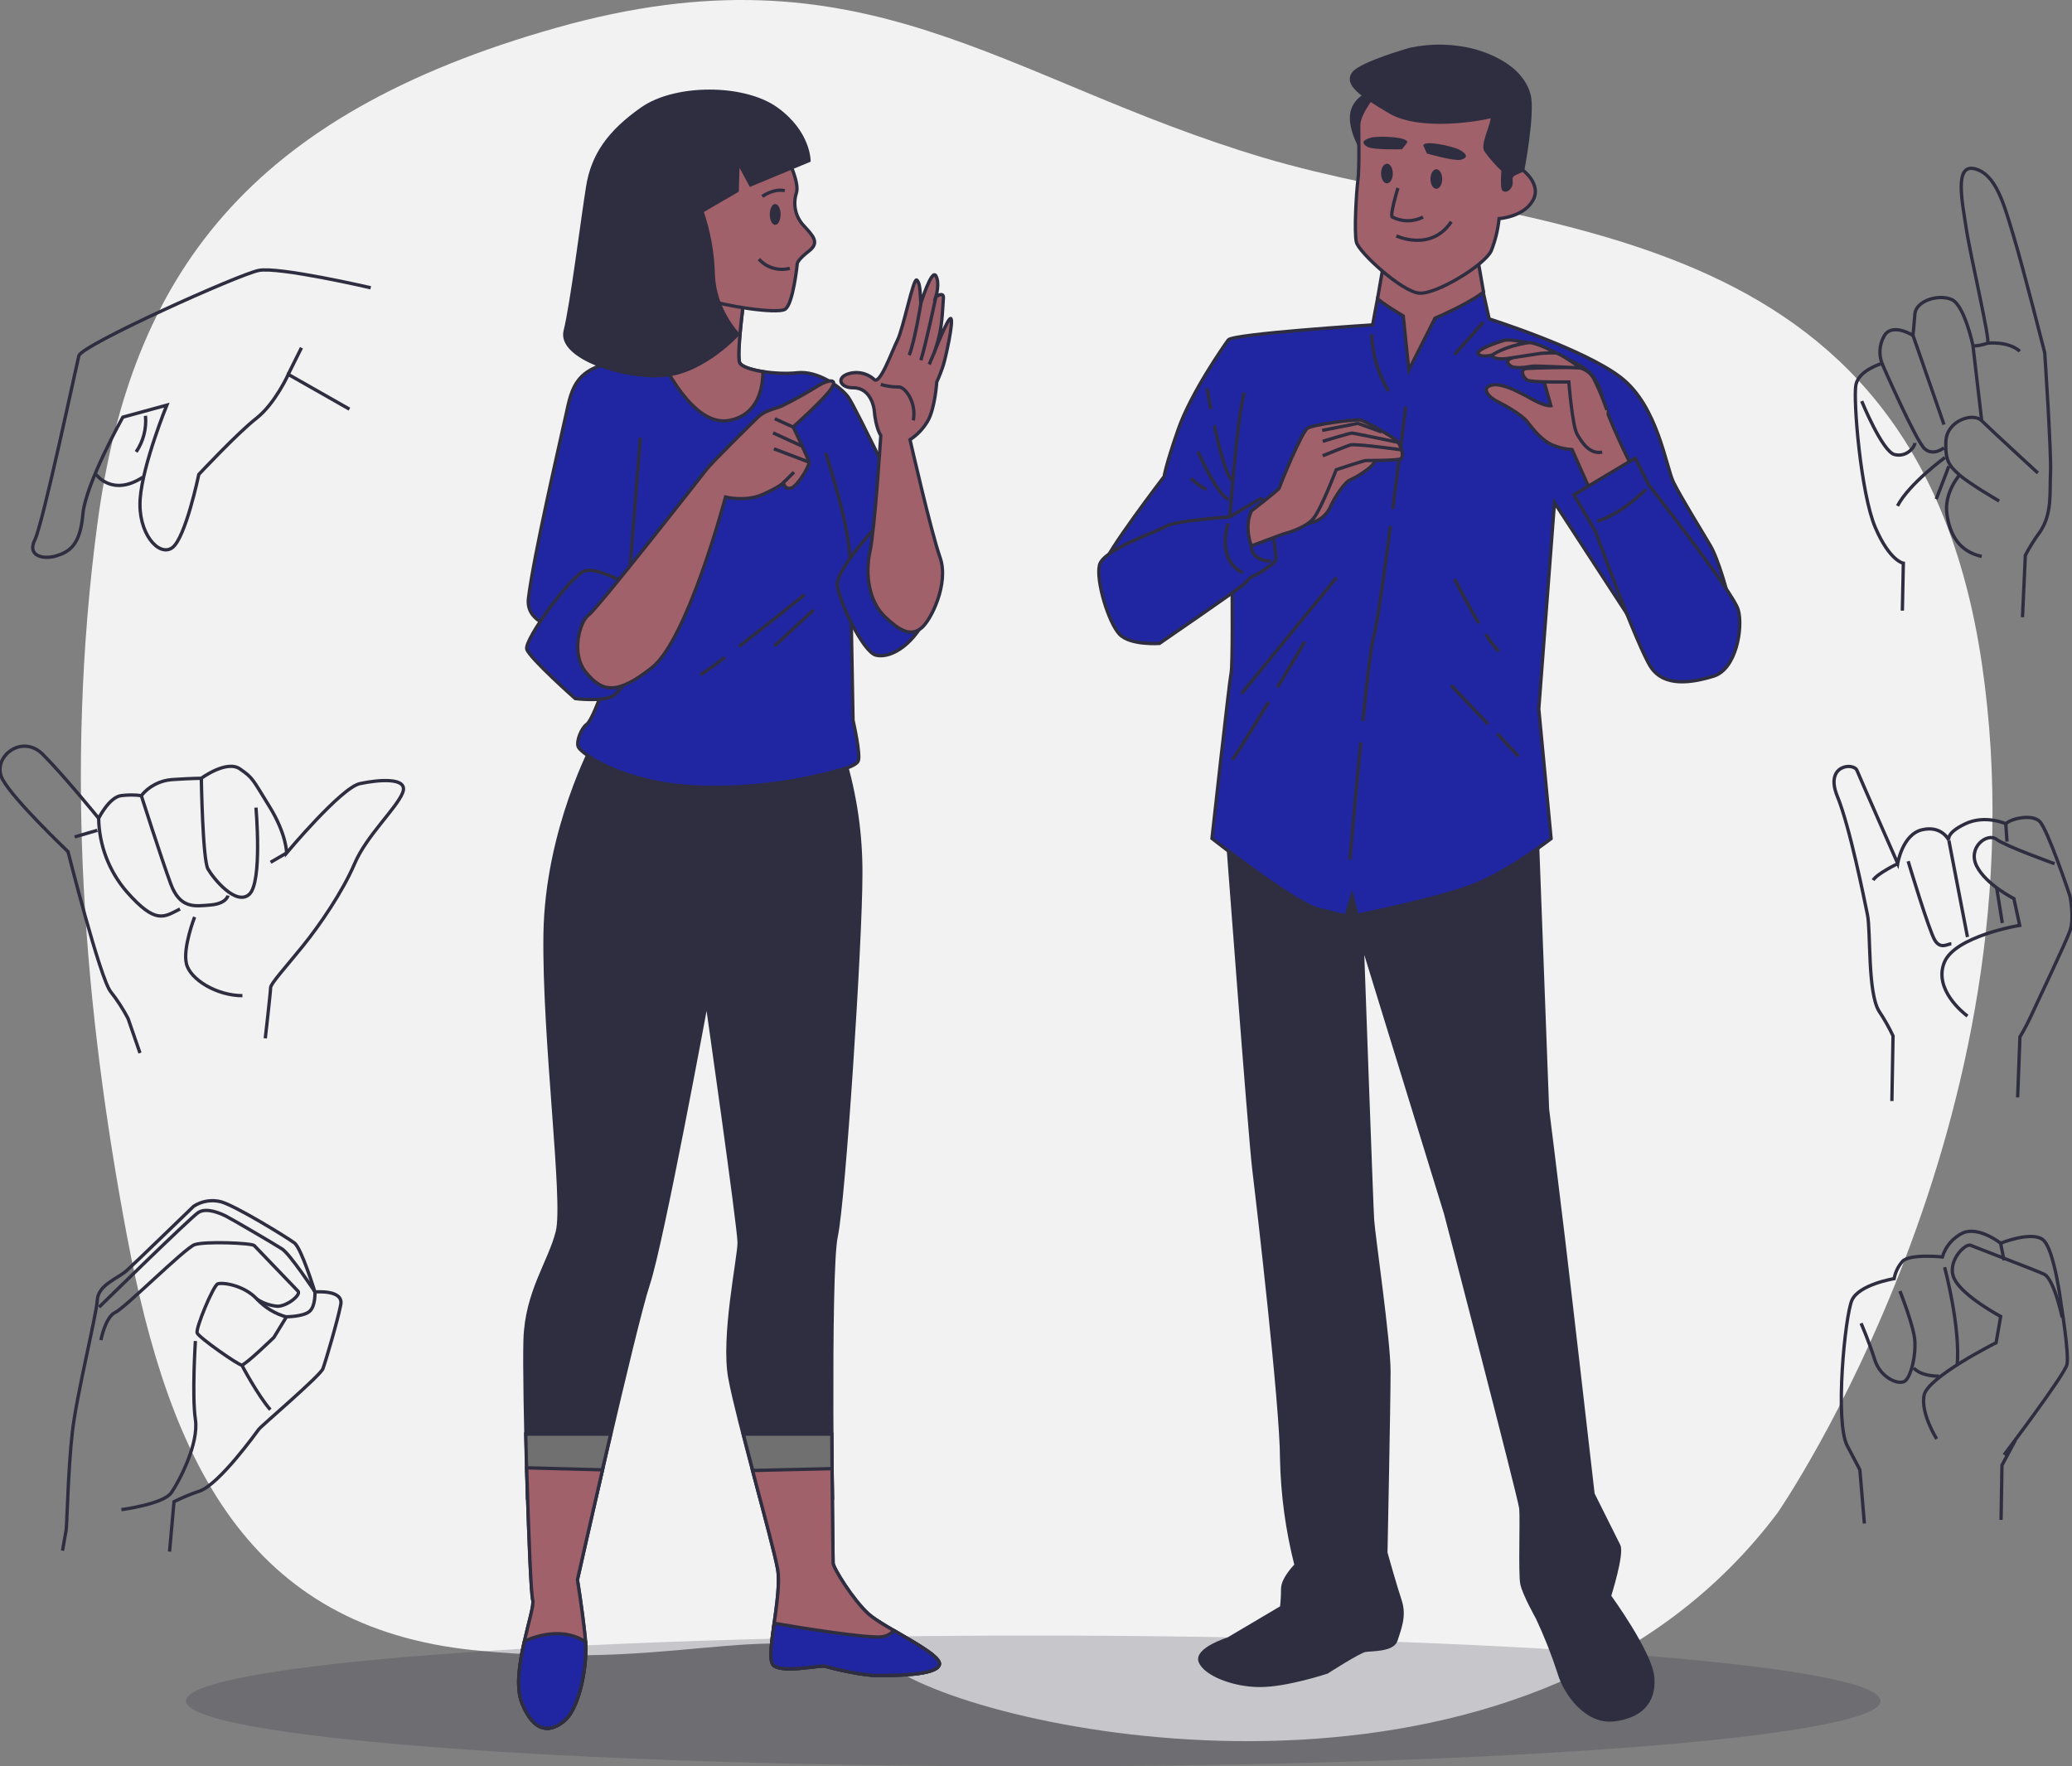<svg width="624" height="532" viewBox="0 0 624 532" fill="none" xmlns="http://www.w3.org/2000/svg">
<rect x="0" y="0" width="624" height="532" fill="#808080" stroke="none"/>
<g clip-path="url(#clip0_111_378)">
<path d="M535.369 455.601C535.369 455.601 616.97 337.433 596.879 200.05C576.788 62.668 459.481 71.044 380.453 47.475C301.424 23.906 260.451 -17.851 167.636 8.341C74.822 34.533 39.314 82.897 29.324 157.811C19.334 232.726 25.466 304.485 38.25 372.323C51.035 440.16 74.686 490.07 142.81 497.023C210.934 503.977 234.202 483.995 272.814 504.694C311.426 525.393 463.166 551.808 535.369 455.601Z" fill="#F2F2F2"/>
<path opacity="0.22" d="M311.179 532C452.101 532 566.34 523.182 566.34 512.303C566.34 501.425 452.101 492.607 311.179 492.607C170.257 492.607 56.017 501.425 56.017 512.303C56.017 523.182 170.257 532 311.179 532Z" fill="#2F2E41"/>
<path d="M42.156 317.154L38.546 306.712C37.057 303.881 35.311 301.193 33.328 298.683C30.114 294.662 20.483 256.505 20.483 256.505C20.483 256.505 4.422 241.263 0.812 234.804C-2.798 228.346 6.425 220.749 12.854 227.171C19.283 233.592 29.706 246.459 29.706 246.459C29.706 246.459 32.92 240.025 36.531 239.629C38.529 239.373 40.553 239.373 42.552 239.629C43.683 238.239 45.085 237.095 46.673 236.265C48.261 235.435 50.001 234.938 51.787 234.804C57.809 234.408 60.627 234.408 60.627 234.408C60.627 234.408 68.256 228.779 72.262 231.587C76.267 234.396 75.872 234.408 81.102 242.846C86.332 251.284 86.319 256.901 86.319 256.901C86.319 256.901 102.775 237.217 108.388 236.017C114.002 234.817 123.225 234 121.234 238.825C119.244 243.65 110.404 251.68 106.793 260.118C103.183 268.556 96.346 278.59 91.129 285.024C85.911 291.457 81.497 296.27 81.497 297.47C81.497 298.67 79.89 312.738 79.89 312.738" stroke="#2F2E41" stroke-miterlimit="10"/>
<path d="M29.706 246.459C29.854 254.583 32.837 262.4 38.138 268.556C46.978 278.59 49.376 276.19 54.21 273.777" stroke="#2F2E41" stroke-miterlimit="10"/>
<path d="M42.551 239.629C42.551 239.629 48.573 258.51 51.392 266.143C54.211 273.777 58.612 272.973 63.434 272.565C68.256 272.156 68.651 269.719 68.651 269.719" stroke="#2F2E41" stroke-miterlimit="10"/>
<path d="M60.627 234.408C60.627 234.408 61.023 258.906 62.63 261.726C64.237 264.547 71.062 272.973 75.068 269.36C79.074 265.747 77.083 243.242 77.083 243.242" stroke="#2F2E41" stroke-miterlimit="10"/>
<path d="M58.612 276.19C58.612 276.19 55.002 285.419 56.139 290.245C57.277 295.07 65.375 299.883 73.004 299.883" stroke="#2F2E41" stroke-miterlimit="10"/>
<path d="M81.497 259.71L86.319 256.901" stroke="#2F2E41" stroke-miterlimit="10"/>
<path d="M29.31 250.072L22.485 252.076" stroke="#2F2E41" stroke-miterlimit="10"/>
<path d="M111.64 86.67C111.64 86.67 83.933 80.249 77.912 81.449C71.891 82.649 24.55 103.93 23.747 107.159C22.943 110.388 12.904 157.774 10.493 162.599C8.082 167.425 12.966 168.625 16.922 167.425C20.878 166.224 24.142 164.208 24.946 154.966C25.75 145.724 36.988 125.643 36.988 125.643L50.242 122.018C50.242 122.018 43.022 139.698 42.218 150.14C41.414 160.583 47.831 167.821 51.849 164.987C55.868 162.154 59.873 142.89 59.873 142.89C59.873 142.89 71.52 130.431 77.183 126.014C82.845 121.597 86.826 112.764 86.826 112.764L105.236 123.231" stroke="#2F2E41" stroke-miterlimit="10"/>
<path d="M28.964 142.915C28.964 142.915 33.786 149.745 43.022 143.719" stroke="#2F2E41" stroke-miterlimit="10"/>
<path d="M43.813 125.235C44.162 129.072 43.17 132.911 41.006 136.098" stroke="#2F2E41" stroke-miterlimit="10"/>
<path d="M86.777 112.788L90.782 104.746" stroke="#2F2E41" stroke-miterlimit="10"/>
<path d="M18.838 467.045C18.838 467.045 19.642 462.208 19.914 460.859C20.186 459.511 20.458 442.857 21.793 431.302C23.129 419.746 29.051 396.102 29.31 391.537C29.57 386.972 35.492 385.091 38.175 382.666C40.858 380.241 58.316 363.316 58.316 363.316C59.532 362.522 60.901 361.993 62.334 361.763C63.767 361.533 65.233 361.606 66.636 361.98C71.199 363.316 86.505 372.731 88.656 374.352C90.807 375.973 94.838 389.124 94.838 389.124C94.838 389.124 103.493 388.32 102.627 392.898C101.762 397.476 98.052 410.095 97.249 412.236C96.445 414.376 78.703 429.433 77.912 430.51C77.121 431.586 66.105 446.903 60.195 449.068C57.525 449.953 54.922 451.028 52.406 452.285L51.058 467.318" stroke="#2F2E41" stroke-miterlimit="10"/>
<path d="M86.245 396.647C82.852 395.701 79.785 393.839 77.38 391.265C73.35 386.972 66.908 386.167 65.561 386.699C64.213 387.231 58.847 400.136 59.379 401.484C59.91 402.833 71.742 411.147 72.806 411.147C73.869 411.147 82.474 402.821 82.474 402.821L86.245 396.647Z" stroke="#2F2E41" stroke-miterlimit="10"/>
<path d="M30.386 403.625C30.386 403.625 31.733 396.647 34.688 395.298C37.643 393.95 55.632 375.948 58.587 374.884C61.542 373.82 75.773 374.352 76.576 375.156C77.38 375.96 88.656 387.788 89.731 388.865C90.807 389.941 86.504 393.43 83.55 393.43C81.343 393.234 79.219 392.495 77.368 391.277" stroke="#2F2E41" stroke-miterlimit="10"/>
<path d="M29.854 393.69C29.854 393.69 57.24 366.817 59.713 365.196C62.185 363.576 66.414 365.468 68.033 366.273C69.653 367.077 82.536 374.612 84.947 376.171C87.358 377.729 94.838 389.062 94.838 389.062C94.838 389.062 95.097 393.368 93.218 394.976C91.339 396.585 86.245 396.597 86.245 396.597" stroke="#2F2E41" stroke-miterlimit="10"/>
<path d="M72.818 411.147C72.818 411.147 77.652 420.29 81.411 424.584" stroke="#2F2E41" stroke-miterlimit="10"/>
<path d="M58.847 403.897C58.847 403.897 57.771 420.29 58.847 427.54C59.923 434.791 54.013 446.099 51.602 449.576C49.191 453.052 36.568 454.685 36.568 454.685" stroke="#2F2E41" stroke-miterlimit="10"/>
<path d="M592.519 306.034C591.122 304.983 582.369 297.98 585.509 289.95C588.649 281.921 608.246 278.704 608.246 278.704L606.503 270.649C606.503 270.649 598.095 266.443 595.289 260.838C592.482 255.234 598.441 250.681 601.248 252.784C604.055 254.887 618.755 260.133 618.755 260.133" stroke="#2F2E41" stroke-miterlimit="10"/>
<path d="M569.758 331.62L570.104 311.998C568.885 309.424 567.48 306.943 565.9 304.574C562.401 298.97 563.428 280.399 562.401 275.487C561.375 270.575 557.147 249.208 553.302 239.756C549.457 230.303 558.247 229.586 559.249 232.048C560.25 234.51 571.513 260.071 571.513 260.071C571.513 260.071 572.91 251.311 578.857 249.913C584.804 248.515 586.919 253.068 586.919 253.068C586.919 253.068 585.868 250.965 591.864 248.119C597.86 245.274 604.116 248.119 604.116 248.119C605.167 246.721 611.831 244.964 614.279 247.427C616.727 249.889 623.379 269.845 623.379 269.845C623.379 269.845 624.776 276.502 623.379 280.362C621.982 284.222 614.279 300.331 612.178 304.884C611.038 307.432 609.75 309.91 608.32 312.307L607.628 330.531" stroke="#2F2E41" stroke-miterlimit="10"/>
<path d="M574.654 259.391C574.654 259.391 580.959 280.424 582.715 283.22C584.471 286.016 586.56 284.259 587.66 284.259" stroke="#2F2E41" stroke-miterlimit="10"/>
<path d="M586.918 253.13L592.519 282.218" stroke="#2F2E41" stroke-miterlimit="10"/>
<path d="M601.273 267.148L603.016 278.011" stroke="#2F2E41" stroke-miterlimit="10"/>
<path d="M604.067 248.218L604.425 253.477" stroke="#2F2E41" stroke-miterlimit="10"/>
<path d="M571.513 260.133C571.513 260.133 565.554 262.941 564.095 265.082" stroke="#2F2E41" stroke-miterlimit="10"/>
<path d="M613.723 142.46C613.723 142.46 599.443 129.333 596.809 126.71C594.176 124.087 586.325 126.71 586.028 132.834C585.732 138.958 587.19 140.418 590.108 143.041C593.026 145.664 602.064 150.91 602.064 150.91" stroke="#2F2E41" stroke-miterlimit="10"/>
<path d="M572.911 183.919L573.207 169.629C573.207 169.629 569.127 169.048 564.751 158.841C560.374 148.633 558.049 120.288 558.927 115.872C559.805 111.455 566.791 109.463 566.791 109.463C566.289 108.141 566.082 106.726 566.182 105.316C566.282 103.906 566.688 102.534 567.372 101.297C569.708 96.954 576.1 101.025 576.1 101.025C576.1 101.025 576.385 98.686 576.681 94.603C576.978 90.521 583.964 88.479 587.809 90.236C591.654 91.993 594.213 104.229 594.213 104.229C595.705 104.143 597.178 103.852 598.59 103.363C599.468 102.782 593.348 76.812 592.173 68.943C590.999 61.075 588.39 49.148 594.794 50.855C601.199 52.562 603.548 61.644 606.453 71.269C609.359 80.895 615.788 106.271 615.788 106.271C615.788 106.271 617.828 136.608 617.531 142.447C617.234 148.287 618.112 154.696 614.329 160.239C612.69 162.455 611.227 164.797 609.952 167.241L609.087 185.899" stroke="#2F2E41" stroke-miterlimit="10"/>
<path d="M590.108 143.091C590.108 143.091 585.447 148.337 586.325 154.758C587.203 161.179 590.108 166.128 596.81 167.588" stroke="#2F2E41" stroke-miterlimit="10"/>
<path d="M594.188 104.242L596.81 126.71" stroke="#2F2E41" stroke-miterlimit="10"/>
<path d="M576.125 101.037L585.447 127.873" stroke="#2F2E41" stroke-miterlimit="10"/>
<path d="M566.791 109.5C566.791 109.5 576.991 132.834 579.624 135.16C582.258 137.486 585.447 134.875 585.447 134.875" stroke="#2F2E41" stroke-miterlimit="10"/>
<path d="M560.67 120.82C560.67 120.82 566.852 135.989 570.561 136.905C574.27 137.82 576.681 134.566 576.681 133.403" stroke="#2F2E41" stroke-miterlimit="10"/>
<path d="M585.744 137.795C585.744 137.795 574.95 145.664 571.451 152.37" stroke="#2F2E41" stroke-miterlimit="10"/>
<path d="M586.906 140.418C586.906 140.418 584.57 146.604 583.111 150.316" stroke="#2F2E41" stroke-miterlimit="10"/>
<path d="M598.565 103.376C598.565 103.376 604.747 102.633 608.283 105.788" stroke="#2F2E41" stroke-miterlimit="10"/>
<path d="M603.54 438.193C603.54 438.193 621.789 414.067 622.481 410.974C623.174 407.881 620.763 393.059 620.763 393.059C620.763 393.059 618.698 376.121 615.249 373.399C611.799 370.677 602.502 374.438 602.502 374.438C602.502 374.438 595.961 369.267 591.14 371.333C589.664 372.044 588.352 373.055 587.288 374.301C586.224 375.547 585.43 377.001 584.958 378.571C584.958 378.571 574.968 377.544 572.903 379.956C571.633 381.424 570.78 383.206 570.43 385.116C570.43 385.116 559.761 386.848 557.696 391.673C555.631 396.498 552.528 428.196 556.311 435.434L560.107 442.672L561.479 458.867" stroke="#2F2E41" stroke-miterlimit="10"/>
<path d="M621.06 396.832C621.06 396.832 618.588 385.116 615.546 383.742C612.505 382.369 595.232 375.812 593.502 375.082C591.771 374.352 585.935 380.241 588.68 385.413C591.424 390.584 602.515 396.498 602.515 396.498L601.142 404.417C601.142 404.417 580.483 414.76 579.444 420.265C578.406 425.771 583.24 433.368 583.24 433.368" stroke="#2F2E41" stroke-miterlimit="10"/>
<path d="M560.478 398.564C560.478 398.564 562.889 404.07 564.62 409.588C566.351 415.106 572.186 417.519 573.917 415.774C575.648 414.03 577.008 408.202 576.662 403.711C576.316 399.22 572.186 388.864 572.186 388.864" stroke="#2F2E41" stroke-miterlimit="10"/>
<path d="M576.341 412.001C576.341 412.001 578.059 414.475 583.969 414.475" stroke="#2F2E41" stroke-miterlimit="10"/>
<path d="M585.638 381.676C585.638 381.676 590.46 399.591 589.421 411.308" stroke="#2F2E41" stroke-miterlimit="10"/>
<path d="M602.502 374.438L603.54 379.61" stroke="#2F2E41" stroke-miterlimit="10"/>
<path d="M606.953 433.764L602.91 441.311L602.638 457.778" stroke="#2F2E41" stroke-miterlimit="10"/>
<path d="M369.536 250.567C369.536 250.567 376.361 341.862 377.61 352.106C378.858 362.351 385.98 423.519 385.98 439.356C386.203 450.165 387.663 460.912 390.332 471.388C390.332 471.388 386.289 475.421 386.289 478.527C386.289 480.395 386.186 482.262 385.98 484.119L369.845 493.658C369.845 493.658 359.954 496.764 361.475 500.488C362.996 504.212 371.366 507.627 379.464 507.627C387.563 507.627 399.642 503.593 399.642 503.593C399.642 503.593 409.261 497.407 411.115 497.073C412.97 496.739 419.498 497.073 420.425 493.967C421.352 490.862 423.219 486.829 421.662 482.164C420.104 477.5 417.359 467.676 417.359 467.676C417.359 467.676 418.286 422.344 418.286 413.028C418.286 403.711 413.638 372.038 413.341 367.386C413.044 362.734 410.237 283.861 410.237 283.861L435.373 365.518C435.373 365.518 457.714 451.221 458.023 454.327C458.332 457.432 457.714 473.887 458.332 476.993C458.95 480.098 462.981 487.237 462.981 487.237C465.493 492.581 467.669 498.077 469.497 503.692C471.364 510.212 477.879 518.91 485.953 517.982C494.026 517.054 498.316 512.699 497.735 505.251C497.154 497.803 484.704 480.717 484.704 480.717C484.704 480.717 488.735 467.986 487.498 465.499L479.746 449.971C479.746 449.971 472.909 390.362 470.745 372.347C468.582 354.333 466.035 334.055 466.035 334.055L462.932 251.457L369.536 250.567Z" fill="#2F2E41" stroke="#2F2E41" stroke-miterlimit="10"/>
<path d="M414.886 89.788L413.378 97.855C413.378 97.855 371.243 100.54 369.907 102.383C368.572 104.227 358.656 118.344 354.799 129.429C350.941 140.515 350.595 143.521 350.595 143.521C350.595 143.521 332.458 167.202 332.297 170.567C332.136 173.932 347.059 185.34 352.598 185.006C358.137 184.672 371.069 177.582 371.069 177.582C371.069 177.582 371.28 200.36 370.76 202.723C370.241 205.086 364.999 252.534 364.999 252.534C364.999 252.534 389.096 271.414 396.699 273.777L405.354 275.868L407.184 269.843L408.705 275.658C408.705 275.658 435.163 270.412 445.375 265.958C455.588 261.504 467.123 252.583 467.123 252.583L463.414 213.524L468.137 151.378L491.714 187.567L520.274 178.906C520.274 178.906 517.653 168.687 515.032 164.233C512.411 159.779 506.378 150.066 504.029 145.352C501.679 140.639 499.318 122.278 488.042 113.63C476.767 104.981 448.479 96.061 448.479 96.061L446.661 87.945L414.886 89.788Z" fill="#2026A2" stroke="#2F2E41" stroke-miterlimit="10"/>
<path d="M409.805 223.545C408.086 240.99 406.541 258.967 406.541 258.967" stroke="#2F2E41" stroke-miterlimit="10"/>
<path d="M418.756 158.467C416.729 173.858 414.602 188.903 413.737 191.501C412.995 193.716 411.721 204.678 410.448 217.161" stroke="#2F2E41" stroke-miterlimit="10"/>
<path d="M423.331 122.488C423.331 122.488 421.526 137.335 419.449 153.258" stroke="#2F2E41" stroke-miterlimit="10"/>
<path d="M370.377 155.683C370.377 155.683 372.64 125 374.754 118.22" stroke="#2F2E41" stroke-miterlimit="10"/>
<path d="M365.691 128.13C367.2 135.046 369.215 142.903 370.921 144.499" stroke="#2F2E41" stroke-miterlimit="10"/>
<path d="M363.503 116.945C363.503 116.945 363.961 119.581 364.678 123.218" stroke="#2F2E41" stroke-miterlimit="10"/>
<path d="M360.758 136.011C360.758 136.011 366.68 149.373 370.068 150.425" stroke="#2F2E41" stroke-miterlimit="10"/>
<path d="M358.632 144.066C360.04 145.383 361.606 146.521 363.293 147.456" stroke="#2F2E41" stroke-miterlimit="10"/>
<path d="M373.888 208.921L402.523 173.957" stroke="#2F2E41" stroke-miterlimit="10"/>
<path d="M382.061 211.445C377.548 218.869 372.936 226.366 371.131 228.841" stroke="#2F2E41" stroke-miterlimit="10"/>
<path d="M392.941 193.246C392.941 193.246 389.232 199.617 384.719 207.028" stroke="#2F2E41" stroke-miterlimit="10"/>
<path d="M450.865 220.96C453.745 224.003 456.243 226.626 457.331 227.789" stroke="#2F2E41" stroke-miterlimit="10"/>
<path d="M436.993 206.385L448.182 218.139" stroke="#2F2E41" stroke-miterlimit="10"/>
<path d="M447.44 191.006C448.572 192.873 449.898 194.615 451.396 196.203" stroke="#2F2E41" stroke-miterlimit="10"/>
<path d="M438.056 174.378C438.056 174.378 441.629 181.455 445.388 187.715" stroke="#2F2E41" stroke-miterlimit="10"/>
<path d="M413.069 100.626C413.287 106.684 415.035 112.588 418.15 117.787" stroke="#2F2E41" stroke-miterlimit="10"/>
<path d="M446.735 97.026L438.056 106.775" stroke="#2F2E41" stroke-miterlimit="10"/>
<path d="M417.013 77.527C417.013 77.527 414.997 89.083 414.886 89.788C414.775 90.493 422.601 95.17 422.601 95.17L424.283 111.452L432.171 95.838C432.171 95.838 442.408 91.471 446.772 87.945L444.93 77.366L417.013 77.527Z" fill="#A0616A" stroke="#2F2E41" stroke-miterlimit="10"/>
<path d="M412.5 28.038C412.5 28.038 407.555 29.696 407.06 34.657C406.566 39.618 410.609 46.003 410.609 46.003L416.79 28.52C416.79 28.52 416.741 27.568 412.5 28.038Z" fill="#2F2E41" stroke="#2F2E41" stroke-miterlimit="10"/>
<path d="M414.379 27.803C414.379 27.803 409.187 33.989 409.187 37.701C409.187 41.412 409.422 50.704 408.952 54.242C408.482 57.781 407.777 69.844 408.482 72.912C409.187 75.981 422.181 87.846 427.374 88.291C432.566 88.737 447.156 79.791 449.097 75.535C450.331 72.432 451.125 69.171 451.458 65.848C451.458 65.848 458.777 65.378 461.609 60.416C464.44 55.455 458.543 51.199 458.543 51.199L455.229 49.492C455.229 49.492 456.465 32.962 454.994 30.599C453.523 28.236 428.078 21.666 414.379 27.803Z" fill="#A0616A" stroke="#2F2E41" stroke-miterlimit="10"/>
<path d="M424.777 14.849C424.777 14.849 409.657 19.105 407.542 22.173C405.428 25.242 409.422 28.36 418.67 33.754C427.918 39.148 446.055 35.882 448.652 35.164C451.248 34.447 446.055 42.971 447.477 45.334C449.005 47.471 450.745 49.449 452.67 51.236C452.67 51.236 452.2 56.667 452.905 57.138C453.609 57.608 454.796 56.667 455.031 55.492C455.266 54.317 454.327 53.129 456.453 52.176L458.58 51.236C458.58 51.236 461.881 33.989 460.459 28.558C459.037 23.126 453.857 18.152 444.176 15.319C437.835 13.648 431.191 13.486 424.777 14.849Z" fill="#2F2E41" stroke="#2F2E41" stroke-miterlimit="10"/>
<path d="M420.994 56.63C420.994 56.63 418.398 65.143 419.337 65.378C420.762 66.11 422.341 66.493 423.943 66.493C425.545 66.493 427.123 66.11 428.548 65.378" stroke="#2F2E41" stroke-miterlimit="10"/>
<path d="M434.335 53.921C434.335 55.542 433.543 56.865 432.567 56.865C431.59 56.865 430.799 55.542 430.799 53.921C430.799 52.3 431.59 50.964 432.567 50.964C433.543 50.964 434.335 52.288 434.335 53.921Z" fill="#2F2E41"/>
<path d="M419.461 52.263C419.461 53.896 418.67 55.22 417.693 55.22C416.716 55.22 415.925 53.896 415.925 52.263C415.925 50.63 416.716 49.306 417.693 49.306C418.67 49.306 419.461 50.63 419.461 52.263Z" fill="#2F2E41"/>
<path d="M420.524 71.044C420.524 71.044 430.91 75.993 437.054 66.788" stroke="#2F2E41" stroke-miterlimit="10"/>
<path d="M429.723 46.238C429.723 46.238 437.982 48.601 439.873 48.131C441.765 47.66 442.235 46.708 439.873 45.297C437.512 43.887 427.831 41.981 428.746 44.06L429.723 46.238Z" fill="#2F2E41"/>
<path d="M422.23 44.951C422.23 44.951 413.638 45.198 411.919 44.27C410.201 43.343 409.978 42.316 412.624 41.524C415.27 40.732 425.099 41.289 423.665 43.12L422.23 44.951Z" fill="#2F2E41"/>
<path d="M381.257 153.728C381.257 153.728 380.763 149.658 379.464 150.314C378.166 150.969 370.352 155.683 370.352 155.683C370.352 155.683 353.909 156.822 351.312 158.455C348.716 160.088 332.26 165.457 331.122 170.184C329.985 174.91 333.892 187.604 337.143 191.019C340.395 194.433 349.186 193.79 349.186 193.79C349.186 193.79 373.604 177.013 374.741 175.875C375.879 174.737 376.534 173.759 377.672 173.4C378.809 173.042 383.853 169.689 384.187 168.835C384.521 167.981 383.371 158.615 381.257 153.728Z" fill="#2026A2" stroke="#2F2E41" stroke-miterlimit="10"/>
<path d="M376.856 164.48C376.856 164.48 376.534 168.711 382.716 169.033" stroke="#2F2E41" stroke-miterlimit="10"/>
<path d="M369.858 157.638C369.858 157.638 366.149 168.551 374.259 172.485" stroke="#2F2E41" stroke-miterlimit="10"/>
<path d="M394.598 157.477C395.849 157.248 397.03 156.731 398.047 155.967C399.064 155.202 399.89 154.212 400.458 153.073C402.09 149.361 405.181 145.093 406.479 144.61C407.777 144.128 412.822 141.183 413.798 139.401C414.775 137.62 414.614 136.63 412.179 136.927C409.743 137.224 400.619 139.698 399.815 141.492C399.011 143.286 394.61 153.704 392.817 155.819C391.024 157.935 392.805 158.121 394.598 157.477Z" fill="#A0616A" stroke="#2F2E41" stroke-miterlimit="10"/>
<path d="M376.856 153.889C376.856 153.889 385.325 147.381 385.325 146.887C385.325 146.392 391.989 130.11 393.781 128.971C395.574 127.833 408.272 126.2 409.731 126.497C411.19 126.794 419.337 131.545 420.153 132.361L420.969 133.166C421.48 133.856 421.865 134.631 422.107 135.455C422.107 135.455 422.75 137.731 421.773 138.214C420.796 138.696 412.018 138.708 411.363 138.708C410.707 138.708 402.411 141.48 402.411 141.48C402.411 141.48 398.01 153.036 395.574 156.129C393.139 159.222 386.45 160.843 386.45 160.843L376.843 164.43C376.843 164.43 374.581 158.776 376.856 153.889Z" fill="#A0616A" stroke="#2F2E41" stroke-miterlimit="10"/>
<path d="M422.107 135.492C422.107 135.492 408.111 133.537 406.64 134.019C405.168 134.502 398.344 137.273 398.344 137.273" stroke="#2F2E41" stroke-miterlimit="10"/>
<path d="M420.969 133.203C420.969 133.203 407.777 130.444 407.134 130.444C406.491 130.444 398.344 132.918 398.344 132.918" stroke="#2F2E41" stroke-miterlimit="10"/>
<path d="M398.183 129.627L408.927 127.511L416.085 130.11" stroke="#2F2E41" stroke-miterlimit="10"/>
<path d="M462.684 106.652L467.061 122.204C467.061 122.204 465.466 122.402 462.116 120.608C458.765 118.814 452.521 115.065 449.134 116.018C445.746 116.97 448.726 119.816 450.716 120.806C452.707 121.795 458.295 124.802 460.088 127.19C461.881 129.578 464.675 132.98 467.865 134.168C469.643 134.883 471.527 135.301 473.441 135.405L478.386 146.54L491.739 141.146C491.739 141.146 483.962 125.792 482.38 119.012C480.797 112.232 476.198 109.844 471.611 108.05C468.764 106.97 465.724 106.493 462.684 106.652Z" fill="#A0616A" stroke="#2F2E41" stroke-miterlimit="10"/>
<path d="M483.925 123.49C482.791 120.182 481.436 116.954 479.87 113.828C479.289 112.851 478.463 112.042 477.475 111.483C476.486 110.923 475.368 110.631 474.232 110.636C472.823 110.636 462.079 110.809 459.791 110.982C457.504 111.155 458.728 113.803 459.964 114.508C461.201 115.213 472.464 115.04 472.464 115.04C472.464 115.04 473.527 128.254 474.937 130.716C476.346 133.178 478.646 136.902 482.503 136.184" fill="#A0616A"/>
<path d="M483.925 123.49C482.791 120.182 481.436 116.954 479.87 113.828C479.289 112.851 478.463 112.042 477.475 111.483C476.486 110.923 475.368 110.631 474.232 110.636C472.823 110.636 462.079 110.809 459.791 110.982C457.504 111.155 458.728 113.803 459.964 114.508C461.201 115.213 472.464 115.04 472.464 115.04C472.464 115.04 473.527 128.254 474.937 130.716C476.346 133.178 478.646 136.902 482.503 136.184" stroke="#2F2E41" stroke-miterlimit="10"/>
<path d="M476 110.809C476 110.809 470.189 106.577 468.421 106.231C466.653 105.885 459.099 106.751 456.28 107.468C453.461 108.186 453.634 109.411 455.044 110.289C456.453 111.168 460.508 110.462 461.386 110.289C462.264 110.116 476 110.809 476 110.809Z" fill="#A0616A" stroke="#2F2E41" stroke-miterlimit="10"/>
<path d="M468.421 106.231C468.421 106.231 462.239 102.705 459.767 103.225C457.294 103.744 449.196 105.34 449.369 106.936C449.542 108.532 453.77 108 453.77 108L464.205 106.404L468.421 106.231Z" fill="#A0616A" stroke="#2F2E41" stroke-miterlimit="10"/>
<path d="M459.804 103.225C459.804 103.225 454.685 101.987 452.929 102.519C451.174 103.051 444.275 105.34 445.177 106.578C446.08 107.815 449.406 106.924 449.406 106.924C449.406 106.924 452.756 104.462 459.804 103.225Z" fill="#A0616A" stroke="#2F2E41" stroke-miterlimit="10"/>
<path d="M492.468 137.966L474.01 149.015L480.476 160.051C480.476 160.051 493.223 195.089 497.216 200.991C501.21 206.892 509.209 205.742 516.058 203.651C522.908 201.56 524.997 188.99 523.477 183.657C521.956 178.325 496.487 145.996 496.487 145.996L492.468 137.966Z" fill="#2026A2" stroke="#2F2E41" stroke-miterlimit="10"/>
<path d="M495.671 147.381C495.671 147.381 488.673 154.706 481.02 156.982" stroke="#2F2E41" stroke-miterlimit="10"/>
<path d="M178.994 223.347C178.994 223.347 164.615 249.8 164.157 281.361C163.7 312.923 170.191 361.658 167.867 370.949C165.542 380.241 158.594 389.05 158.136 403.439C157.679 417.828 159.521 479.096 160.448 481.88C161.376 484.663 153.488 503.692 157.209 512.971C160.931 522.251 166.012 521.793 170.191 518.081C174.37 514.369 177.152 501.836 176.224 493.015C175.297 484.193 173.9 475.842 173.9 475.842C173.9 475.842 191.061 399.257 195.24 386.761C199.419 374.265 212.858 301.392 212.858 301.392C212.858 301.392 222.601 369.626 222.601 374.265C222.601 378.905 217.507 402.585 219.819 415.094C222.131 427.602 232.801 464.707 234.185 472.625C235.57 480.543 230.476 498.607 232.801 501.403C235.125 504.199 247.167 501.403 248.564 501.873C249.961 502.344 259.234 504.657 264.34 504.657C269.447 504.657 281.959 504.657 282.886 501.403C283.813 498.149 266.195 490.268 261.546 486.086C256.897 481.904 250.889 472.167 250.889 470.769C250.889 469.371 249.492 383.05 251.816 372.372C254.14 361.695 259.234 283.724 259.234 263.298C259.306 251.35 257.585 239.46 254.128 228.024L178.994 223.347Z" fill="#2F2E41" stroke="#2F2E41" stroke-miterlimit="10"/>
<path d="M158.322 431.933C158.47 438.267 158.643 444.911 158.853 451.221H179.439C180.811 445.208 182.344 438.589 183.902 431.933H158.322Z" fill="#707070" stroke="#2F2E41" stroke-miterlimit="10"/>
<path d="M250.505 431.933H223.849C225.432 438.119 227.237 444.911 228.906 451.221H250.716C250.592 445.468 250.543 438.849 250.505 431.933Z" fill="#707070" stroke="#2F2E41" stroke-miterlimit="10"/>
<path d="M282.886 501.366C281.959 504.62 269.434 504.62 264.341 504.62C259.247 504.62 249.962 502.319 248.577 501.836C247.192 501.354 235.125 504.162 232.813 501.366C230.501 498.57 235.595 480.482 234.198 472.588C233.456 468.357 230.019 455.65 226.644 442.895L250.58 442.338C250.703 458.038 250.901 470.25 250.901 470.794C250.901 472.192 256.922 481.929 261.559 486.111C266.195 490.293 283.813 498.125 282.886 501.366ZM157.197 512.971C160.906 522.263 166 521.793 170.179 518.081C174.358 514.369 177.139 501.836 176.212 493.015C175.285 484.193 173.888 475.842 173.888 475.842C173.888 475.842 177.288 460.649 181.442 442.697L158.619 442.09C159.15 461.354 159.929 480.358 160.436 481.88C161.363 484.664 153.475 503.692 157.197 512.971Z" fill="#A0616A" stroke="#2F2E41" stroke-miterlimit="10"/>
<path d="M282.886 501.366C283.517 499.189 275.777 494.92 269.212 491.085C268.201 492.221 266.785 492.914 265.268 493.015C260.545 493.349 242.593 490.54 233.122 488.92C232.319 494.772 231.626 499.98 232.789 501.366C235.101 504.162 247.155 501.366 248.552 501.836C249.949 502.306 259.222 504.62 264.328 504.62C269.435 504.62 281.959 504.62 282.886 501.366Z" fill="#2026A2" stroke="#2F2E41" stroke-miterlimit="10"/>
<path d="M170.179 518.081C174.123 514.567 176.818 503.234 176.36 494.512C170.104 490.404 162.76 492.186 157.976 494.277C156.504 500.71 155.305 508.159 157.234 512.971C160.906 522.263 166 521.793 170.179 518.081Z" fill="#2026A2" stroke="#2F2E41" stroke-miterlimit="10"/>
<path d="M224.022 90.382C224.022 90.382 221.76 106.986 222.786 109.25C223.812 111.514 233.852 112.962 240.095 112.269C246.339 111.576 253.164 116.55 255.426 119.568C257.689 122.587 274.54 158.071 274.54 158.071C274.54 158.071 271.017 180.453 268.507 182.222C265.997 183.991 256.143 174.675 256.143 174.675L256.897 216.939C256.897 216.939 259.37 227.764 258.406 229.311C257.441 230.857 253.374 231.785 253.374 231.785C239.409 235.786 224.903 237.568 210.385 237.068C187.253 236.066 174.926 226.75 174.172 224.993C173.418 223.236 175.186 219.203 176.645 218.201C178.104 217.198 180.663 210.146 180.663 210.146L186.054 190.536C186.054 190.536 157.617 193.011 159.15 180.218C160.683 167.425 168.707 132.918 170.463 124.864C172.219 116.809 173.232 110.772 186.536 108.78C199.839 106.788 201.619 102.73 201.372 96.952C201.125 91.174 201.113 81.35 201.113 81.35L224.022 90.382Z" fill="#2026A2" stroke="#2F2E41" stroke-miterlimit="10"/>
<path d="M218.323 197.959C215.948 199.855 213.472 201.618 210.905 203.242" stroke="#2F2E41" stroke-miterlimit="10"/>
<path d="M242.321 179.116C242.321 179.116 231.577 187.777 222.539 194.73" stroke="#2F2E41" stroke-miterlimit="10"/>
<path d="M245.053 183.682L233.209 194.619" stroke="#2F2E41" stroke-miterlimit="10"/>
<path d="M219.745 126.608C228.498 124.827 229.759 116.574 229.759 111.935C226.198 111.378 223.281 110.413 222.761 109.25C221.76 106.986 223.998 90.382 223.998 90.382L201.113 81.326C201.113 81.326 201.113 91.137 201.372 96.927C201.521 100.354 200.939 103.113 197.663 105.291C199.592 109.522 208.766 128.86 219.745 126.608Z" fill="#A0616A" stroke="#2F2E41" stroke-miterlimit="10"/>
<path d="M237.351 48.106C237.351 48.106 240.874 55.158 239.823 58.177C239.282 59.877 239.209 61.692 239.614 63.43C240.019 65.168 240.886 66.765 242.123 68.05C244.893 71.069 246.908 73.086 243.631 75.597C240.355 78.109 240.12 79.309 240.12 79.309C240.12 79.309 238.884 91.681 236.411 93.153C233.938 94.626 218.051 92.139 212.524 90.135C206.998 88.13 205.23 87.66 203.969 83.837C202.708 80.014 205.205 57.67 208.247 51.125C211.288 44.58 222.329 39.804 225.84 39.804C229.351 39.804 237.351 48.106 237.351 48.106Z" fill="#A0616A" stroke="#2F2E41" stroke-miterlimit="10"/>
<path d="M211.374 63.621L222.007 57.435L222.267 48.626L226.038 55.678L243.631 48.366C243.631 48.366 243.631 39.804 233.827 32.764C224.022 25.724 203.4 25.712 193.348 32.764C183.296 39.816 178.512 46.856 177.003 56.16C175.495 65.464 172.231 91.644 170.216 99.686C168.2 107.728 188.576 114.285 200.383 113.023C212.19 111.761 222.23 100.651 222.23 100.651C222.23 100.651 215.083 93.228 214.811 82.612C214.632 76.144 213.473 69.741 211.374 63.621Z" fill="#2F2E41" stroke="#2F2E41" stroke-miterlimit="10"/>
<path d="M233.456 67.728C234.358 67.728 235.088 66.321 235.088 64.586C235.088 62.85 234.358 61.443 233.456 61.443C232.555 61.443 231.824 62.85 231.824 64.586C231.824 66.321 232.555 67.728 233.456 67.728Z" fill="#2F2E41"/>
<path d="M229.562 59.179C229.562 59.179 232.826 56.705 236.349 57.422" stroke="#2F2E41" stroke-miterlimit="10"/>
<path d="M228.548 78.047C229.697 79.318 231.173 80.249 232.815 80.738C234.456 81.227 236.201 81.254 237.857 80.818" stroke="#2F2E41" stroke-miterlimit="10"/>
<path d="M192.841 131.891L189.33 176.184" stroke="#2F2E41" stroke-miterlimit="10"/>
<path d="M189.33 176.184C189.33 176.184 180.268 170.901 176.249 171.903C172.231 172.906 157.704 192.788 158.656 195.559C159.608 198.331 173.233 210.406 173.233 210.406C173.233 210.406 181.281 211.408 184.545 209.651C187.809 207.894 193.101 196.561 193.101 196.561C193.101 196.561 195.413 181.467 189.33 176.184Z" fill="#2026A2" stroke="#2F2E41" stroke-miterlimit="10"/>
<path d="M228.041 125.854C228.041 125.854 214.441 139.191 212.71 141.455C210.979 143.719 179.773 183.521 177.251 185.241C174.728 186.96 171.724 196.809 176.496 202.562C181.269 208.315 185.559 209.614 196.365 201.053C207.171 192.491 218.496 149.707 218.496 149.707C218.496 149.707 224.529 151.217 229.623 148.953C234.717 146.689 235.904 145.439 235.904 145.439C235.904 145.439 236.411 147.703 238.377 146.948C240.343 146.194 243.916 140.156 243.656 139.141C243.396 138.127 238.884 128.575 238.884 128.575C238.884 128.575 247.687 120.781 250.196 117.255C252.706 113.729 249.195 114.483 246.673 116.018C243.011 118.307 239.235 120.409 235.36 122.315C232.825 123.342 230.316 123.589 228.041 125.854Z" fill="#A0616A" stroke="#2F2E41" stroke-miterlimit="10"/>
<path d="M238.859 128.625L233.333 126.113" stroke="#2F2E41" stroke-miterlimit="10"/>
<path d="M241.628 134.415L232.825 130.382" stroke="#2F2E41" stroke-miterlimit="10"/>
<path d="M243.632 139.191L233.073 135.17" stroke="#2F2E41" stroke-miterlimit="10"/>
<path d="M235.842 145.488L239.106 142.21" stroke="#2F2E41" stroke-miterlimit="10"/>
<path d="M267.024 155.3C267.024 155.3 251.433 171.149 252.187 176.432C252.941 181.715 259.976 196.314 263.747 197.316C267.518 198.318 274.306 195.299 279.091 185.748C283.875 176.197 282.107 166.62 278.336 162.34C274.565 158.059 270.535 153.53 267.024 155.3Z" fill="#2026A2" stroke="#2F2E41" stroke-miterlimit="10"/>
<path d="M248.663 136.432C248.663 136.432 255.711 157.811 255.958 168.13" stroke="#2F2E41" stroke-miterlimit="10"/>
<path d="M263.253 123.342C263.253 123.342 262.499 116.797 256.96 116.797C253.127 116.797 251.928 114.038 254.957 112.776C256.343 112.23 257.854 112.081 259.32 112.348C260.785 112.615 262.148 113.286 263.253 114.285C265.008 116.042 268.532 105.984 270.288 102.457C272.043 98.931 275.06 83.59 276.074 84.344C277.088 85.099 277.075 87.611 277.31 91.384C277.31 91.384 280.587 80.818 281.848 83.082C283.109 85.347 281.848 89.38 281.848 89.38C281.848 89.38 284.32 87.611 284.11 89.875C283.9 92.139 283.851 96.927 282.874 101.01C282.425 102.979 281.838 104.914 281.118 106.8C281.118 106.8 285.643 94.972 286.398 95.974C287.152 96.977 284.889 107.295 284.135 109.819C283.56 111.605 282.883 113.356 282.107 115.065C282.107 115.065 281.6 123.119 279.338 126.893C278.026 129.118 276.22 131.01 274.059 132.423C274.059 132.423 280.352 160.1 283.109 167.907C285.866 175.714 280.352 187.022 277.323 189.286C274.294 191.551 271.289 190.301 266.517 185.773C261.744 181.244 260.483 173.19 261.992 166.138C263.5 159.086 265.256 131.149 265.256 131.149C265.256 131.149 263.747 129.132 263.253 123.342Z" fill="#A0616A" stroke="#2F2E41" stroke-miterlimit="10"/>
<path d="M265.255 115.795C266.969 116.304 268.747 116.558 270.535 116.55C272.303 116.302 276.074 120.83 275.06 126.608" stroke="#2F2E41" stroke-miterlimit="10"/>
<path d="M277.323 91.384C277.323 91.384 275.567 102.519 273.811 106.986" stroke="#2F2E41" stroke-miterlimit="10"/>
<path d="M281.86 89.38C281.86 89.38 278.843 103.719 277.322 108.495" stroke="#2F2E41" stroke-miterlimit="10"/>
<path d="M281.106 106.738L279.844 109.757" stroke="#2F2E41" stroke-miterlimit="10"/>
</g>
<defs>
<clipPath id="clip0_111_378">
<rect width="624" height="532" fill="white"/>
</clipPath>
</defs>
</svg>
